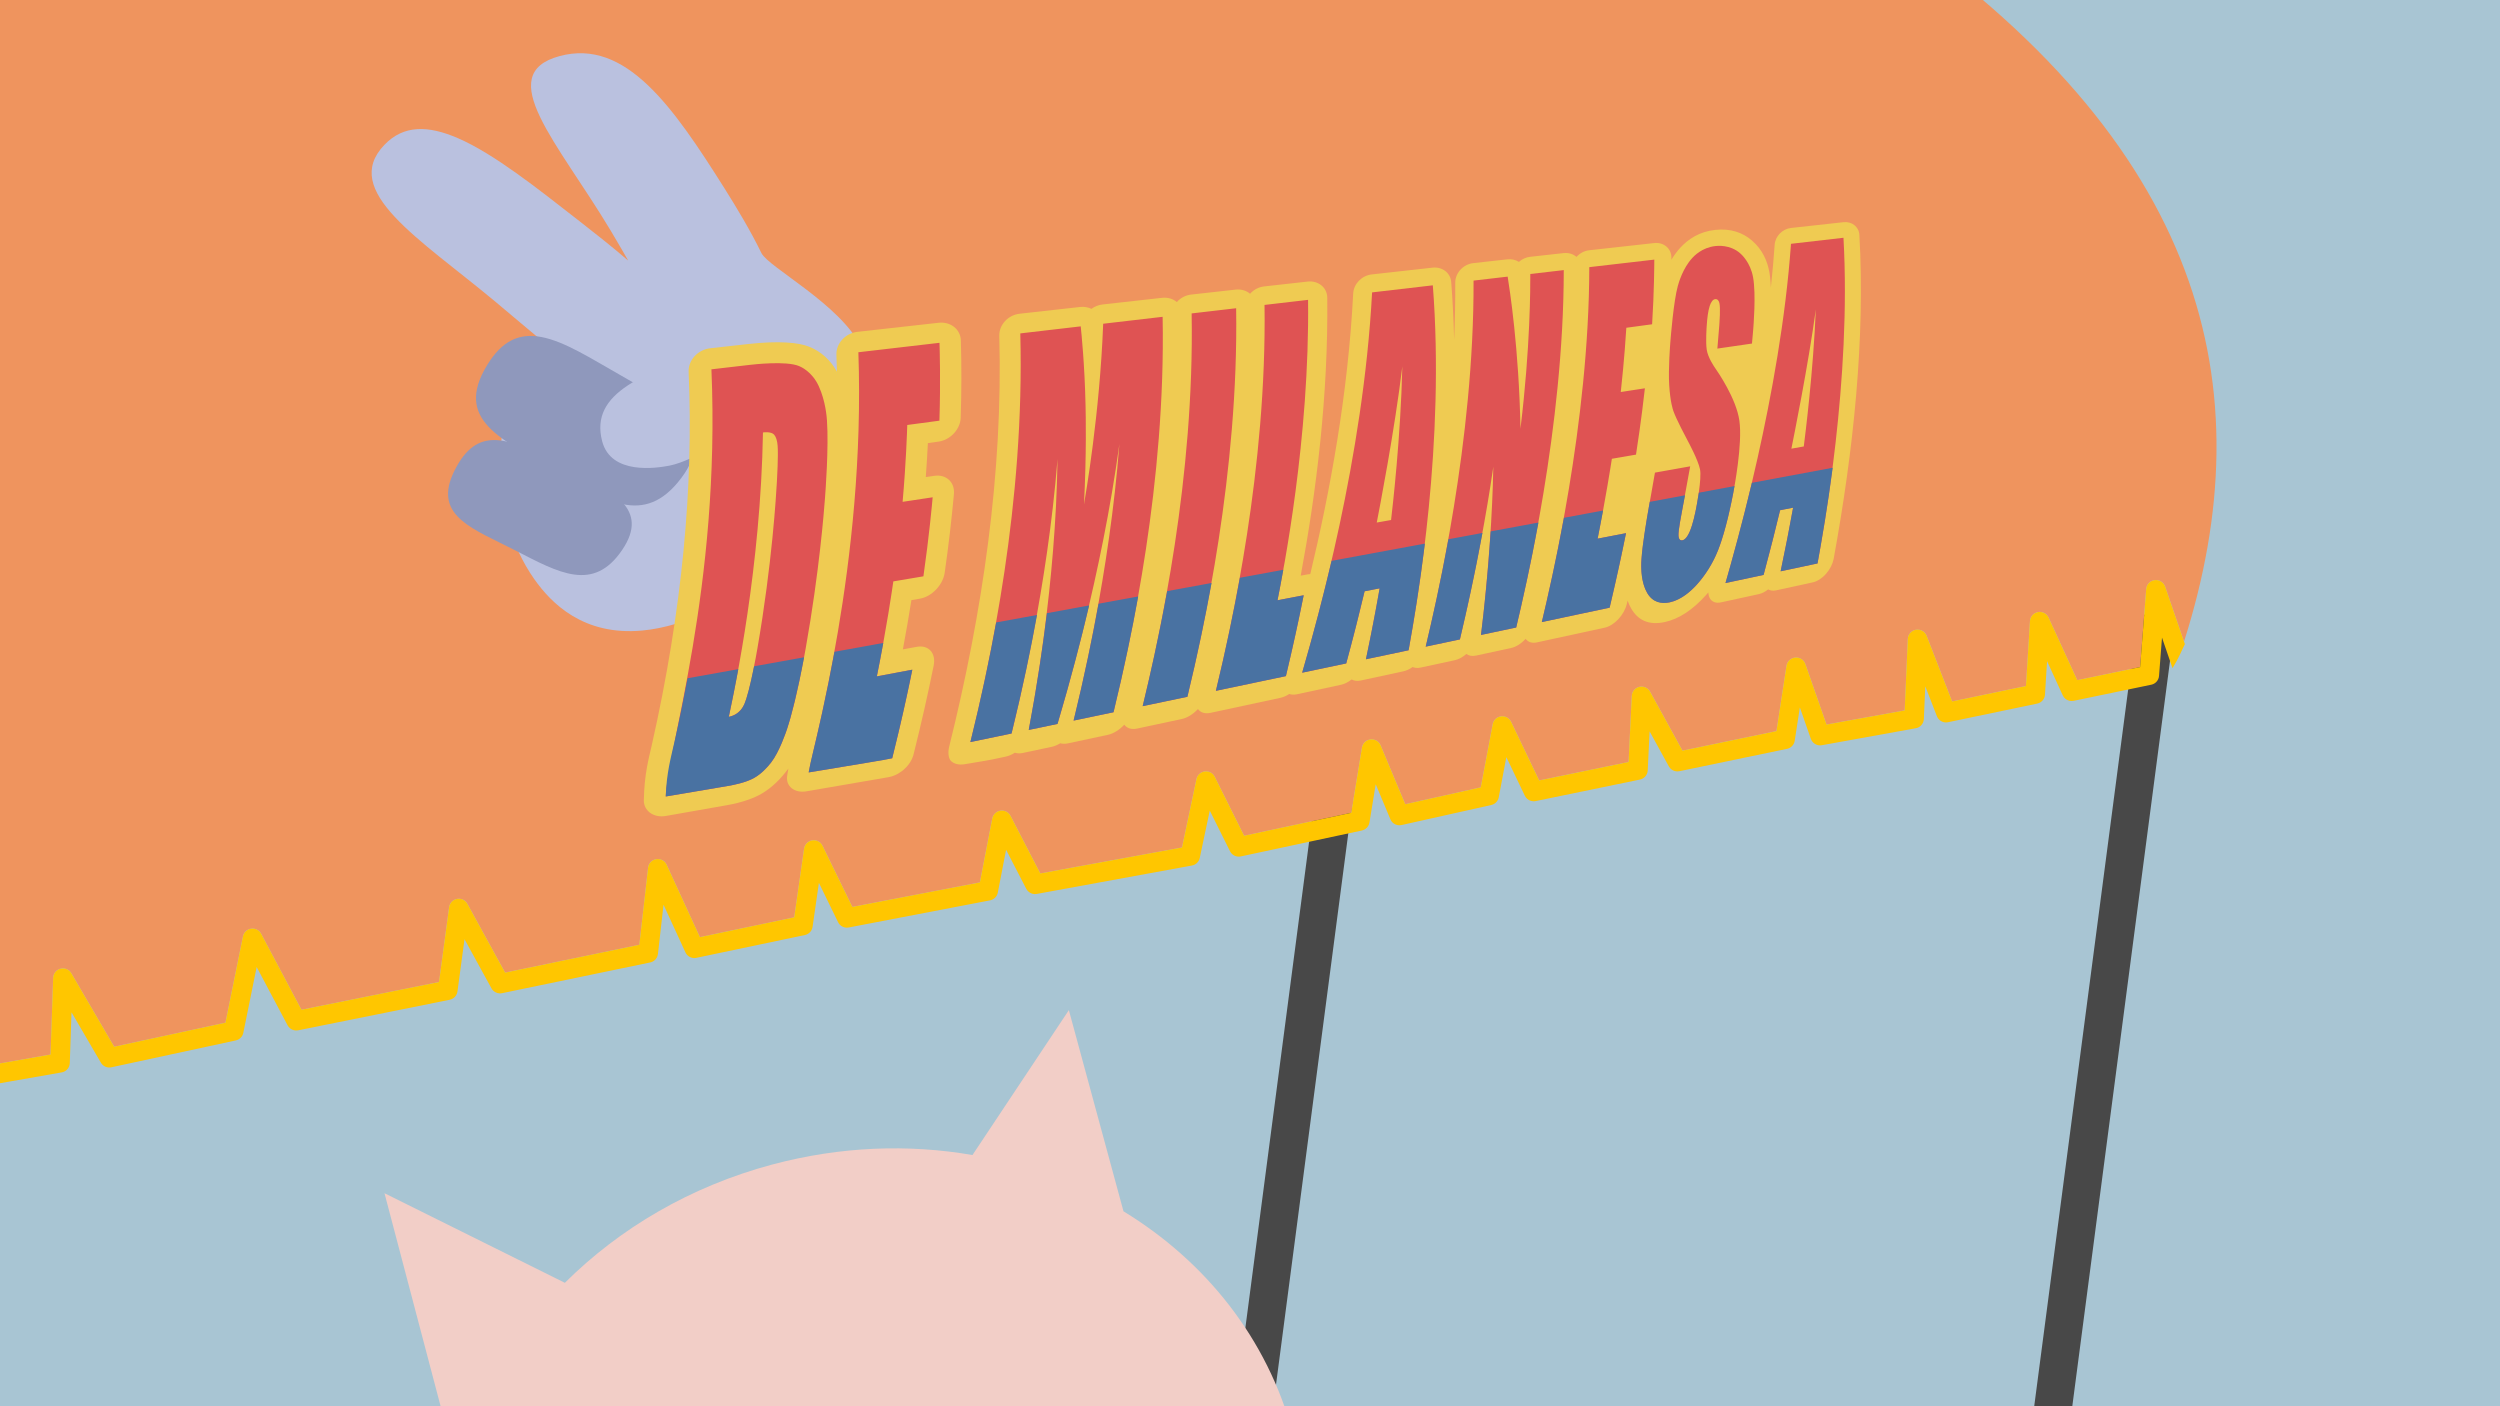 <?xml version="1.0" encoding="UTF-8" standalone="no"?><!DOCTYPE svg PUBLIC "-//W3C//DTD SVG 1.1//EN" "http://www.w3.org/Graphics/SVG/1.1/DTD/svg11.dtd"><svg width="100%" height="100%" viewBox="0 0 1920 1080" version="1.1" xmlns="http://www.w3.org/2000/svg" xmlns:xlink="http://www.w3.org/1999/xlink" xml:space="preserve" xmlns:serif="http://www.serif.com/" style="fill-rule:evenodd;clip-rule:evenodd;stroke-linejoin:round;stroke-miterlimit:2;"><rect x="-55.518" y="-40.179" width="2006.2" height="1150.84" style="fill:#a8c5d3;"/><path d="M1640.63,482.307c1.04,-7.935 8.327,-13.532 16.262,-12.492c7.935,1.04 13.532,8.327 12.492,16.262l-89.794,684.905c-1.04,7.935 -8.327,13.532 -16.262,12.492c-7.935,-1.04 -13.532,-8.327 -12.492,-16.262l89.794,-684.905Z" style="fill:#484848;"/><path d="M1029.62,461.633c1.04,-7.935 8.327,-13.533 16.262,-12.492c7.935,1.04 13.532,8.327 12.492,16.261l-89.794,684.905c-1.04,7.935 -8.327,13.533 -16.262,12.492c-7.935,-1.04 -13.532,-8.326 -12.492,-16.261l89.794,-684.905Z" style="fill:#484848;"/><path d="M1677.33,492.769c62.216,-195.565 16.452,-382.262 -232.713,-552.255l-1470.15,22.921l-58.422,826.596l3.981,40.683l118.782,-20.847l2.016,-58.887c0.114,-3.339 2.423,-6.2 5.663,-7.016c3.239,-0.816 6.628,0.609 8.311,3.495l32.894,56.408l85.451,-18.452l13.446,-66.265c0.63,-3.104 3.141,-5.478 6.276,-5.932c3.134,-0.453 6.216,1.111 7.7,3.909l30.934,58.333l105.676,-21.3l7.749,-57.442c0.434,-3.209 2.878,-5.779 6.062,-6.371c3.184,-0.592 6.389,0.927 7.947,3.766l28.991,52.842l103.084,-21.385l6.707,-59.185c0.379,-3.345 2.941,-6.028 6.265,-6.561c3.325,-0.532 6.597,1.215 8.002,4.275l25.552,55.612l72.421,-15.219l7.585,-52.748c0.469,-3.26 3.009,-5.832 6.263,-6.342c3.253,-0.51 6.459,1.163 7.902,4.123l22.902,46.971l97.946,-18.811l9.506,-49.091c0.607,-3.135 3.133,-5.542 6.293,-5.998c3.161,-0.455 6.264,1.141 7.731,3.978l22.869,44.21l108.828,-19.926l11.1,-52.505c0.66,-3.122 3.224,-5.485 6.389,-5.888c3.166,-0.404 6.24,1.24 7.663,4.096l22.548,45.281l82.28,-17.614l8.225,-50.125c0.541,-3.301 3.203,-5.844 6.525,-6.235c3.322,-0.39 6.502,1.467 7.794,4.552l18.934,45.212l57.98,-12.958l9.176,-48.49c0.603,-3.185 3.185,-5.623 6.399,-6.042c3.215,-0.419 6.336,1.275 7.735,4.199l21.546,45.011l68.674,-14.165l2.452,-50.759c0.162,-3.353 2.533,-6.191 5.804,-6.946c3.272,-0.755 6.646,0.756 8.262,3.699l24.867,45.296l72.18,-15.011l7.71,-50.148c0.523,-3.403 3.296,-6.012 6.724,-6.329c3.428,-0.316 6.631,1.742 7.768,4.991l16.258,46.453l60.015,-10.841l2.407,-54.881c0.156,-3.545 2.774,-6.496 6.275,-7.072c3.501,-0.576 6.927,1.38 8.21,4.688l19.535,50.364l56.712,-11.845l3.089,-49.88c0.213,-3.433 2.733,-6.281 6.114,-6.91c3.381,-0.629 6.757,1.122 8.19,4.249l22.013,48.034l48.273,-10.022l4.662,-59.925c0.276,-3.545 3.004,-6.41 6.531,-6.858c3.528,-0.449 6.886,1.642 8.04,5.006l14.491,42.229Z" style="fill:#ef945e;"/><g><g><g><g><g><path d="M661.302,266.383c-15.66,-32.386 -71.292,-61.251 -76.523,-72.021c-8.319,-17.13 -19.092,-34.973 -28.132,-49.329c-39.696,-63.038 -76.064,-115.738 -126.942,-101.942c-51.552,13.979 -1.092,66.579 39.221,133.878c5.875,9.809 11.381,19.441 13.502,23.152c-12.156,-10.495 -26.037,-21.43 -37.326,-30.214c-31.783,-24.73 -65.372,-51.642 -93.436,-63.79c-22.871,-9.899 -41.679,-10.289 -56.442,5.119c-34.028,35.512 26.747,71.792 85.258,120.5c12.561,10.458 25.082,21.203 35.72,29.986c-42.026,51.856 -41.858,131.75 -5.968,182.919c13.139,18.731 37.886,43.786 83.034,39.612c33.541,-3.101 70.215,-21.705 102.892,-48.671c42.49,-35.064 71.301,-78.556 70.035,-120.201c-0.274,-9.024 0.686,-37.46 -4.893,-48.998Z" style="fill:#bac1df;"/><path d="M374.252,280.176c11.21,-18.247 24.174,-24.639 41.544,-21.349c17.804,3.372 38.097,16.49 59.749,28.755c42.354,23.99 75.14,42.994 47.667,79.559c-28.632,38.107 -58.86,17.348 -97.505,-5.954c-39.569,-23.86 -77.78,-38.157 -51.455,-81.011Z" style="fill:#8f98bc;"/><path d="M598.386,316.805c-4.055,-20.144 -8.88,-42.724 -15.705,-61.414c-9.642,3.356 -20.909,7.541 -31.72,11.347c-55.977,19.701 -98.325,34.46 -88.502,72.125c6.81,26.109 41.744,20.679 51.737,18.728c20.174,-3.937 53.998,-27.388 84.19,-40.786Z" style="fill:#bac1df;"/><path d="M350.591,358.456c8.728,-15.817 19.119,-21.804 33.077,-20.275c14.892,1.631 32.235,11.632 51.027,20.861c35.896,17.629 64.527,31.638 43.151,63.283c-22.139,32.774 -48.69,17.557 -81.908,0.494c-32.21,-16.544 -62.244,-26.068 -48.354,-58.272c0.69,-1.599 1.7,-3.721 3.007,-6.091Z" style="fill:#8f98bc;"/></g><path d="M605.461,590.273l-0.064,0.087c-5.481,7.355 -11.954,14.167 -20.27,19.066c-5.634,3.32 -14.387,6.774 -27.085,9.003c-15.577,2.745 -31.153,5.49 -46.729,8.235c-9.244,1.636 -17.009,-3.923 -16.853,-12.095c0.371,-20.142 3.859,-32.341 5.993,-41.783c23.643,-104.615 32.232,-199.726 28.415,-287.115c-0.398,-8.991 6.969,-17.137 16.657,-18.216c9.747,-1.087 19.495,-2.173 29.242,-3.26c23.334,-2.601 38.678,-1.176 46.726,2.107c8.822,3.598 16.137,9.864 21.264,19.134c-0.147,-6.495 -0.346,-11.913 -0.385,-12.948c-0.321,-8.708 6.825,-16.595 16.155,-17.636c20.793,-2.322 41.585,-4.643 62.378,-6.965c9.036,-1.009 16.762,4.959 17.023,13.479c0.561,18.437 0.583,38.481 -0.116,59.507c-0.295,8.804 -7.991,17.037 -16.998,18.291c-2.734,0.381 -5.467,0.761 -8.201,1.141c-0.4,8.247 -0.956,17.387 -1.599,26.102c2.207,-0.324 4.415,-0.648 6.622,-0.972c8.991,-1.32 15.802,4.886 14.979,14.003c-1.685,18.666 -4.023,39.056 -7.089,60.421c-1.349,9.388 -9.912,18.334 -18.93,19.898c-2.211,0.383 -4.421,0.766 -6.632,1.149c-1.876,11.868 -4.134,24.963 -6.556,37.82c3.561,-0.654 7.121,-1.308 10.682,-1.963c9.015,-1.656 14.92,4.767 12.964,14.477c-4.187,20.772 -9.295,43.616 -15.32,67.682c-0.228,0.908 -1.456,6.878 -7.81,12.276c-0.922,0.783 -5.373,4.611 -11.608,5.679c-20.99,3.617 -41.979,7.235 -62.969,10.853c-9.072,1.574 -15.971,-3.844 -14.823,-11.76c0.418,-2.88 0.854,-5.242 0.937,-5.697Z" style="fill:#efcb52;"/><path d="M863.46,556.559c-3.706,3.966 -8.274,6.856 -12.602,7.781c-10.244,2.188 -20.489,4.375 -30.734,6.563c-2.381,0.508 -4.373,0.349 -5.824,-0.086c-2.266,1.391 -4.556,2.301 -6.557,2.727c-7.376,1.572 -14.753,3.144 -22.129,4.716c-2.496,0.532 -4.621,0.35 -6.197,-0.181c-2.424,1.54 -4.882,2.54 -7.035,2.998c-11.366,2.419 -11.359,2.442 -15.786,3.191c-5.198,0.876 -10.396,1.752 -15.594,2.628c-4.833,0.817 -8.617,-0.372 -10.773,-2.629c-1.516,-1.587 -2.537,-5.697 -1.216,-10.998c25.434,-102.393 41.375,-209.809 38.445,-315.343c-0.241,-8.387 6.652,-15.981 15.585,-16.979c15.485,-1.73 30.97,-3.459 46.455,-5.189c3.182,-0.356 6.272,0.23 8.745,1.44c2.445,-1.818 5.466,-3.027 8.525,-3.369c15.235,-1.701 30.47,-3.403 45.705,-5.104c4.4,-0.492 8.463,0.811 11.33,3.247c2.732,-3.109 6.659,-5.256 10.974,-5.738c11.407,-1.273 22.815,-2.546 34.222,-3.819c4.299,-0.48 8.27,0.797 11.067,3.19c2.684,-3.051 6.533,-5.154 10.753,-5.625c11.159,-1.245 22.318,-2.489 33.477,-3.734c8.114,-0.905 14.946,4.543 15.04,12.322c0.853,74.995 -8.351,148.946 -20.385,213.544c1.79,-0.334 3.579,-0.668 5.369,-1.002c1.012,-0.189 1.82,-0.22 1.979,-0.226c15.223,-63.543 29.049,-138.721 32.951,-215.474c0.375,-7.386 6.574,-13.793 14.262,-14.649c15.561,-1.733 31.122,-3.465 46.683,-5.198c7.402,-0.823 13.779,3.93 14.334,11.005c1.051,13.475 1.855,28.541 2.232,44.325c0.695,-15.648 0.947,-30.526 0.873,-43.768c-0.043,-7.46 6.11,-14.181 13.882,-15.046c8.738,-0.971 17.476,-1.942 26.213,-2.913c3.28,-0.364 6.421,0.434 8.772,1.973c2.395,-2.151 5.501,-3.558 8.636,-3.906c8.572,-0.951 17.145,-1.903 25.717,-2.854c3.874,-0.43 7.418,0.746 9.893,2.933c2.453,-2.777 5.949,-4.69 9.735,-5.11c16.656,-1.844 33.313,-3.689 49.969,-5.534c7.205,-0.797 13.223,4.143 13.192,11.189l-0.009,1.628c2.112,-3.552 4.463,-6.645 6.796,-9.182c6.101,-6.634 14.617,-12.42 26.816,-13.741c11.984,-1.298 21.268,2.116 28.292,8.186c8.356,7.221 11.854,16.19 13.296,24.046c0.893,4.87 1.129,10.693 1.184,12.057c1.266,-11.737 2.243,-23.032 2.925,-32.9c0.451,-6.511 5.925,-12.147 12.551,-12.876c13.445,-1.479 26.889,-2.957 40.333,-4.436c6.398,-0.702 11.813,3.515 12.174,9.746c4.538,79.359 -4.519,165.394 -19.741,248.767c-0.69,3.765 -2.785,8.027 -5.865,11.522c-3.095,3.511 -6.823,5.838 -10.059,6.544c-9.458,2.062 -18.916,4.125 -28.374,6.187c-2.574,0.561 -4.622,0.091 -5.999,-0.772c-2.434,1.957 -4.955,3.16 -7.104,3.628c-9.766,2.128 -19.533,4.256 -29.3,6.384c-3.536,0.771 -6.463,-0.269 -8.096,-2.688c-0.814,-1.205 -1.391,-2.913 -1.476,-4.981l-1.927,2.201c-9.984,11.12 -20.522,18.137 -31.386,20.522c-12.758,2.801 -20.842,-1.66 -25.854,-10.267c-1.021,-1.754 -2.031,-3.899 -2.838,-6.154l-0.621,2.618c-1.997,8.391 -9.631,16.556 -16.887,18.133c-17.382,3.774 -34.763,7.548 -52.145,11.322c-3.923,0.851 -6.934,-0.341 -8.63,-2.743c-3.272,3.601 -7.293,6.197 -11.074,7.016c-9.024,1.956 -18.048,3.911 -27.071,5.866c-3.161,0.685 -5.696,0.022 -7.353,-1.252c-2.917,2.53 -6.089,4.163 -8.869,4.765c-8.772,1.897 -17.543,3.795 -26.315,5.693c-2.554,0.552 -4.64,0.233 -6.109,-0.435c-2.441,1.735 -4.928,2.82 -7.042,3.277c-10.94,2.363 -21.88,4.726 -32.821,7.088c-2.964,0.64 -5.343,0.141 -6.956,-0.816c-2.76,2.16 -5.668,3.54 -8.199,4.086c-11.297,2.434 -22.594,4.869 -33.891,7.303c-2.326,0.501 -4.345,0.313 -5.847,-0.236c-2.308,1.524 -4.639,2.493 -6.663,2.929c-17.955,3.859 -35.91,7.718 -53.865,11.577c-4.366,0.937 -7.721,-0.343 -9.614,-2.938c-3.623,3.9 -8.09,6.736 -12.316,7.642c-11.468,2.456 -22.937,4.913 -34.405,7.369c-4.465,0.956 -7.895,-0.344 -9.829,-2.983Z" style="fill:#efcb52;"/><path d="M546.371,283.641c9.734,-1.13 19.469,-2.26 29.204,-3.39c3.037,-0.353 28.032,-3.256 38.011,0.852c1.321,0.543 10.045,4.134 15.243,15.526c5.267,11.546 6.118,23.924 6.279,26.271c1.433,20.849 -1.17,55.055 -1.53,59.779c-0.721,9.444 -4.284,56.086 -14.794,115.195c-0.925,5.191 -7.344,41.236 -14.374,62.107c-0.804,2.386 -5.912,17.546 -12.218,25.627c-6.281,8.051 -11.92,11.213 -13.011,11.825c-1.6,0.897 -7.083,3.971 -20.438,6.224c-15.818,2.681 -31.635,5.361 -47.453,8.042c1.312,-36.222 42.198,-160.595 35.081,-328.058Zm39.589,48.482c-1.758,103.154 -21.251,195.061 -26.246,218.397c1.019,-0.193 8.407,-1.592 11.971,-9.803c4.321,-9.957 9.354,-38.967 9.975,-42.545c11.429,-65.977 14.4,-117.821 15.003,-128.338c0.125,-2.191 1.142,-20.035 0.556,-27.574c-0.292,-3.753 -1.192,-6.75 -2.706,-8.455c-2.229,-2.511 -7.867,-1.772 -8.553,-1.682Zm73.268,-61.596c20.766,-2.417 41.533,-4.834 62.3,-7.251c0.151,4.772 0.927,29.391 -0.059,59.795c-8.229,1.106 -16.459,2.212 -24.689,3.319c-0.15,4.751 -0.916,29.058 -3.578,59.018c7.695,-1.165 15.389,-2.33 23.084,-3.495c-0.442,4.919 -2.685,29.885 -7.105,60.703c-7.703,1.298 -15.405,2.596 -23.107,3.893c-0.856,5.957 -5.152,35.857 -12.661,72.957c9.083,-1.711 18.167,-3.422 27.25,-5.134c-1.123,5.557 -6.763,33.481 -15.437,68.005c-7.189,1.487 -63.116,10.7 -64.16,10.874c3.268,-19.792 43.835,-160.574 38.162,-322.684Zm233.667,-27.222c2.463,127.001 -24.126,247.829 -37.71,303.702c-10.225,2.134 -20.449,4.268 -30.673,6.402c5.319,-21.757 27.537,-112.887 35.187,-212.478c-13.788,101.569 -41.33,194.152 -47.543,215.054c-7.361,1.533 -14.722,3.066 -22.083,4.599c4.336,-23.045 20.725,-111.253 22.108,-208.075c-7.848,99.026 -29.929,188.979 -35.311,210.822c-10.539,2.189 -21.077,4.379 -31.616,6.569c15.273,-61.684 41.813,-183.514 38.337,-313.854c15.467,-1.803 30.934,-3.605 46.401,-5.408c0.501,4.793 3.041,29.072 3.71,60.929c0.138,6.068 0.839,37.042 -1.212,75.897c1.183,-6.993 12.167,-69.953 14.752,-138.837c15.217,-1.774 30.435,-3.548 45.653,-5.322Zm56.464,-6.582c1.977,126.138 -25.162,247.522 -37.446,298.416c-11.447,2.396 -22.894,4.792 -34.341,7.189c13.42,-55.364 39.86,-175.636 37.603,-301.62c11.394,-1.329 22.789,-2.657 34.184,-3.985Zm55.239,-6.438c1.304,106.353 -19.217,209.241 -23.468,230.725l20.096,-3.85c-1.005,5.056 -6.056,30.479 -13.651,62.095c-17.924,3.765 -35.848,7.53 -53.772,11.295c12.15,-50.461 39.135,-171.267 37.353,-296.368c11.147,-1.299 22.295,-2.598 33.442,-3.897Zm95.805,-11.155c9.393,120.315 -11.405,240.641 -18.6,280.265c-10.923,2.305 -21.847,4.611 -32.77,6.916c5.856,-27.703 9.758,-50.041 10.53,-54.46l-11.549,2.241c-1.067,4.506 -6.452,27.247 -14.113,55.41c-11.279,2.375 -22.557,4.75 -33.836,7.126c11.571,-39.884 47.007,-165.086 53.699,-292.07c15.546,-1.809 31.092,-3.619 46.639,-5.428Zm-32.063,180.236c1.079,-9.262 7.417,-63.714 8.646,-117.987c-5.906,49.306 -17.812,110.559 -19.635,119.937c-0,0 10.989,-1.95 10.989,-1.95Zm132.631,-191.925c-0.024,120.691 -29.415,244.534 -36.528,274.472c-9.012,1.908 -18.023,3.817 -27.034,5.725c8.287,-67.775 9.257,-118.685 9.456,-129.14c-1.586,10.984 -9.114,63.128 -25.654,132.567c-8.759,1.852 -17.518,3.704 -26.277,5.556c8.201,-34.454 37.254,-158.19 36.76,-281.131c8.73,-1.015 17.46,-2.03 26.19,-3.044c1.417,8.973 8.694,55.036 9.837,116.74c7.655,-62.851 7.572,-109.168 7.555,-118.761c8.565,-0.995 17.13,-1.989 25.695,-2.984Zm19.611,-2.276c16.643,-1.929 33.286,-3.858 49.929,-5.788c-0.015,3.984 -0.091,24.103 -1.682,49.658l-19.804,2.683c-0.245,3.982 -1.478,24.048 -4.273,49.343l18.524,-2.852c-0.46,4.126 -2.775,24.86 -6.828,50.937l-18.532,3.193c-0.773,4.99 -4.636,29.9 -10.943,61.35c7.269,-1.406 14.538,-2.811 21.807,-4.217c-0.935,4.65 -5.63,27.991 -12.585,57.221c-17.358,3.683 -34.717,7.366 -52.075,11.05c6.958,-29.29 36.299,-152.731 36.462,-272.578Zm124.938,58.684c-8.86,1.288 -17.721,2.577 -26.581,3.865l1.543,-18.661c0.094,-1.285 0.922,-12.64 0.022,-16.265c-0.639,-2.573 -1.999,-3.213 -3.244,-3.05c-1.762,0.229 -3.183,2.123 -4.201,5.243c-1.359,4.164 -1.916,9.798 -2.262,14.643c-0.107,1.487 -0.922,12.874 -0.041,18.815c0.846,6.178 5.981,13.521 6.605,14.414c1.738,2.499 16.005,23.015 18.464,40.086c2.569,17.842 -3.95,51.82 -4.756,56.022c-0.719,3.747 -5.388,28.08 -11.7,43.853c-5.857,14.637 -14.678,24.462 -16.106,26.051c-10.26,11.428 -19.13,13.332 -20.864,13.704c-1.4,0.3 -11.64,2.498 -17.287,-7.069c-0.813,-1.377 -5.606,-9.496 -4.422,-26.452c1.021,-14.618 6.456,-44.334 7.143,-48.089l3.171,-17.995c9.019,-1.608 18.038,-3.217 27.057,-4.826l-6.076,33.271c-0.299,1.533 -3.097,15.903 -2.911,19.841c0.163,3.433 1.789,3.945 3.085,3.687c2.099,-0.417 4.075,-3.285 5.485,-6.529c0.504,-1.158 2.643,-6.077 4.793,-17.023c0.458,-2.336 4.653,-23.694 3.16,-31.032c-1.559,-7.293 -8.692,-20.495 -9.539,-22.064c-0.906,-1.699 -8.588,-16.118 -10.829,-22.439c-0.48,-1.353 -2.446,-6.897 -3.282,-20.198c-0.765,-12.172 0.716,-30.832 0.926,-33.475c0.277,-3.494 2.445,-30.829 5.689,-42.534c0.615,-2.219 3.742,-13.508 11.082,-21.489c1.304,-1.419 7.365,-8.01 17.71,-9.185c1.538,-0.175 11.309,-1.284 19.092,5.554c0.965,0.848 7.834,6.884 9.92,18.427c2.36,13.073 0.299,37.786 0.03,41.014l-0.876,9.885Zm70.263,-81.25c6.187,109.209 -15.624,226.623 -19.923,250.119c-9.446,2.013 -18.893,4.026 -28.34,6.039c5.285,-24.952 8.873,-44.907 9.585,-48.866l-9.997,1.958c-0.966,4.032 -5.829,24.332 -12.675,49.695c-9.755,2.077 -19.51,4.154 -29.264,6.231c6.479,-22.577 42.239,-145.58 50.309,-260.531c13.435,-1.548 26.87,-3.097 40.305,-4.645Zm-30.481,160.279c1.048,-8.26 7.305,-57.596 9.245,-105.237c-5.751,42.552 -17.068,98.558 -18.761,106.938c-0,-0 9.516,-1.701 9.516,-1.701Z" style="fill:#df5353;"/><path d="M617.521,504.794c-4.796,25.658 -9.734,45.162 -13.111,55.187c-0.726,2.152 -5.911,17.544 -12.218,25.627c-3.277,4.2 -7.564,8.77 -13.011,11.825c-6.297,3.53 -15.166,5.334 -20.438,6.224c-15.818,2.681 -31.635,5.361 -47.453,8.042c0.682,-18.612 3.863,-29.356 6.796,-42.372c3.74,-16.6 7.13,-33.144 9.978,-48.428c12.99,-2.335 25.98,-4.669 38.969,-7.003c-2.136,11.542 -4.66,24.224 -7.319,36.624c3.604,-0.683 8.899,-2.725 11.971,-9.803c1.72,-3.964 4.389,-13.532 7.463,-29.002c12.791,-2.307 25.582,-4.614 38.373,-6.921Zm60.838,-11.008c-1.469,8.045 -3.227,17.194 -4.946,25.68c9.083,-1.711 18.167,-3.422 27.25,-5.134c-4.217,20.877 -9.363,43.83 -15.437,68.005c-9.551,1.976 -9.583,1.786 -64.16,10.874c1.611,-9.723 4.081,-17.226 10.34,-45.705c3.543,-16.117 6.759,-32.15 9.47,-46.933c12.494,-2.262 24.988,-4.525 37.483,-6.787Zm118.059,-21.484c-4.781,26.373 -11.14,56.95 -19.548,91.029c-10.539,2.189 -21.077,4.379 -31.616,6.569c8.522,-34.342 14.965,-65.203 19.807,-91.876c10.452,-1.907 20.905,-3.815 31.357,-5.722Zm40.044,-7.32c-6.251,26.539 -14.229,57.108 -24.306,91.003c-7.361,1.533 -14.722,3.066 -22.083,4.599c6.404,-33.947 10.86,-64.078 13.958,-89.672c10.81,-1.977 21.621,-3.954 32.431,-5.93Zm37.677,-6.903c-4.621,25.514 -10.781,55.393 -18.954,88.928c-10.225,2.134 -20.449,4.268 -30.673,6.402c8.255,-33.721 14.492,-63.872 19.18,-89.751c10.149,-1.86 20.298,-3.719 30.447,-5.579Zm56.334,-10.347c-4.582,25.28 -10.635,54.652 -18.56,87.407c-11.447,2.396 -22.894,4.792 -34.341,7.189c5.457,-22.456 12.445,-53.265 18.796,-88.328c11.368,-2.089 22.737,-4.179 34.105,-6.268Zm55.109,-10.149c-2.11,11.629 -4.08,21.556 -4.452,23.427c6.699,-1.283 13.397,-2.567 20.096,-3.85c-3.751,18.876 -8.313,39.874 -13.651,62.095c-17.924,3.765 -35.848,7.53 -53.772,11.295c7.869,-32.601 13.874,-61.778 18.416,-86.819c11.121,-2.049 22.242,-4.099 33.363,-6.148Zm245.562,-45.496c-1.985,10.708 -3.825,19.876 -4.171,21.602c7.269,-1.406 14.538,-2.811 21.807,-4.217c-3.45,17.155 -7.666,36.549 -12.585,57.221c-17.358,3.683 -34.717,7.366 -52.075,11.05c4.651,-19.544 11.03,-47.828 16.991,-80.072c10.011,-1.861 20.022,-3.723 30.033,-5.584Zm176.365,-32.861c-3.92,29.75 -8.424,55.915 -11.649,73.492c-9.446,2.013 -18.893,4.026 -28.34,6.039c3.719,-17.555 6.943,-34.169 9.585,-48.866c-3.332,0.652 -6.665,1.305 -9.997,1.958c-3.582,14.953 -7.858,31.851 -12.675,49.695c-9.755,2.077 -19.51,4.154 -29.264,6.231c5.371,-18.734 12.885,-45.988 20.291,-76.978c20.683,-3.857 41.366,-7.714 62.049,-11.571Zm-75.388,14.058c-0.081,0.455 -0.498,2.79 -1.052,5.677c-3.678,19.17 -7.806,34.123 -11.7,43.853c-3.984,9.956 -9.478,18.669 -16.106,26.051c-4.62,5.146 -11.88,11.776 -20.864,13.704c-6.522,1.399 -12.975,0.235 -17.287,-7.069c-4.691,-7.946 -4.976,-18.506 -4.422,-26.452c0.786,-11.25 3.335,-26.987 6.335,-43.638c9.022,-1.68 18.044,-3.36 27.066,-5.04c-0.165,0.884 -1.027,5.493 -2.106,11.039c-1.201,6.165 -3.084,16.187 -2.911,19.841c0.045,0.948 0.233,4.254 3.085,3.687c2.971,-0.59 5.106,-5.657 5.485,-6.529c2.608,-5.997 4.325,-14.643 4.793,-17.023c0.321,-1.637 1.423,-7.279 2.259,-12.991c9.142,-1.703 18.284,-3.407 27.425,-5.11Zm-237.8,44.202c-4.01,32.655 -8.801,61.399 -12.518,81.909c-10.923,2.305 -21.847,4.611 -32.77,6.916c4.089,-19.342 7.621,-37.804 10.53,-54.46c-3.85,0.747 -7.699,1.494 -11.549,2.241c-4.017,16.968 -8.766,35.754 -14.113,55.41c-11.279,2.375 -22.557,4.75 -33.836,7.126c9.365,-32.272 16.79,-61.14 22.596,-85.888c23.887,-4.418 47.773,-8.836 71.66,-13.254Zm44.207,-8.194c-6,32.664 -12.459,61.388 -17.317,81.773c-8.759,1.852 -17.518,3.704 -26.277,5.556c4.905,-20.563 11.419,-49.527 17.458,-82.483c8.712,-1.616 17.424,-3.231 26.136,-4.846Zm43.006,-7.984c-5.99,32.467 -12.408,60.932 -17.091,80.605c-9.012,1.908 -18.023,3.817 -27.034,5.725c2.4,-19.579 5.438,-47.619 7.439,-79.519c12.228,-2.27 24.457,-4.54 36.686,-6.811Z" style="fill:#4972a2;"/></g></g></g></g><path d="M350.54,1126.11c-12.925,47.286 -13.969,97.558 -0.725,147.065c43.229,161.593 222.419,254.239 399.902,206.759c177.484,-47.48 286.482,-217.221 243.253,-378.814c-19.632,-73.385 -67.305,-132.551 -130.125,-170.831l-41.962,-154.507l-74.029,111.282c-49.064,-8.516 -101.499,-6.69 -153.787,7.298c-62.943,16.839 -117.273,49.054 -159.254,90.83l-138.527,-68.804l55.254,209.722Z" style="fill:#f2cec7;"/><path d="M1668.48,513.175l-8.062,-23.492l-2.288,29.414c-0.133,1.708 -0.837,3.266 -1.934,4.47c-1.038,1.14 -2.429,1.961 -4.019,2.291l-59.642,12.383c-2.338,0.485 -4.694,-0.177 -6.417,-1.659c-0.8,-0.688 -1.463,-1.552 -1.925,-2.56l-12.048,-26.289l-1.595,25.749c-0.208,3.371 -2.645,6.187 -5.952,6.877l-68.536,14.315c-1.607,0.336 -3.218,0.129 -4.625,-0.508c-1.739,-0.787 -3.168,-2.231 -3.901,-4.121l-8.915,-22.985l-1.105,25.176c-0.083,1.897 -0.871,3.625 -2.125,4.91c-1.06,1.087 -2.454,1.857 -4.034,2.142l-72.21,13.043c-1.326,0.24 -2.644,0.114 -3.842,-0.312c-2.079,-0.739 -3.797,-2.383 -4.57,-4.591l-8.446,-24.133l-3.935,25.594c-0.476,3.094 -2.822,5.566 -5.886,6.203l-82.706,17.2c-1.12,0.233 -2.247,0.203 -3.308,-0.057c-1.996,-0.488 -3.758,-1.789 -4.794,-3.676l-14.753,-26.874l-1.451,30.034c-0.089,1.843 -0.844,3.526 -2.046,4.796c-1.028,1.086 -2.384,1.869 -3.93,2.188l-80.116,16.526c-2.441,0.503 -4.904,-0.244 -6.643,-1.872c-0.665,-0.623 -1.225,-1.375 -1.637,-2.236l-14.2,-29.665l-5.839,30.856c-0.557,2.942 -2.811,5.271 -5.734,5.925l-68.924,15.403c-2.172,0.486 -4.366,-0.026 -6.063,-1.265c-1.073,-0.784 -1.947,-1.859 -2.49,-3.157l-11.27,-26.911l-4.824,29.399c-0.305,1.857 -1.285,3.485 -2.688,4.619c-0.896,0.725 -1.966,1.248 -3.143,1.5l-92.973,19.903c-2.637,0.564 -5.311,-0.334 -7.074,-2.238c-0.476,-0.514 -0.885,-1.101 -1.21,-1.753l-15.544,-31.215l-7.687,36.359c-0.088,0.42 -0.211,0.826 -0.366,1.216c-0.942,2.375 -3.05,4.139 -5.621,4.61l-119.236,21.832c-2.447,0.448 -4.899,-0.35 -6.607,-2.027c-0.556,-0.546 -1.033,-1.185 -1.405,-1.905l-15.5,-29.964l-6.366,32.876c-0.27,1.399 -0.924,2.656 -1.849,3.659c-1.065,1.154 -2.488,1.971 -4.099,2.28l-108.569,20.852c-2.009,0.386 -4.023,-0.07 -5.631,-1.162c-1.056,-0.717 -1.936,-1.709 -2.525,-2.916l-14.726,-30.203l-4.859,33.792c-0.203,1.412 -0.796,2.698 -1.671,3.744c-1.056,1.262 -2.524,2.173 -4.211,2.528l-83.413,17.528c-2.724,0.573 -5.476,-0.414 -7.223,-2.441c-0.451,-0.523 -0.835,-1.115 -1.135,-1.767l-16.814,-36.596l-4.288,37.838c-0.242,2.135 -1.375,4.007 -3.036,5.218c-0.844,0.615 -1.824,1.06 -2.893,1.282l-113.832,23.614c-2.482,0.515 -4.999,-0.263 -6.75,-1.964c-0.526,-0.511 -0.983,-1.105 -1.349,-1.772l-20.698,-37.726l-5.417,40.153c-0.274,2.031 -1.354,3.808 -2.92,4.988c-0.877,0.661 -1.906,1.135 -3.031,1.361l-116.398,23.461c-2.226,0.448 -4.473,-0.141 -6.168,-1.496c-0.783,-0.626 -1.448,-1.416 -1.94,-2.343l-23.744,-44.775l-10.257,50.546c-0.278,1.369 -0.923,2.6 -1.83,3.586c-1.028,1.117 -2.391,1.92 -3.937,2.254l-95.563,20.636c-2.95,0.636 -5.969,-0.558 -7.693,-2.982c-0.131,-0.183 -0.254,-0.374 -0.369,-0.571l-22.55,-38.67l-1.335,39.004c-0.069,2.02 -0.938,3.855 -2.32,5.173c-1.043,0.994 -2.377,1.694 -3.879,1.958l-132.746,23.297c-0.876,0.154 -1.762,0.149 -2.619,-0.004c-1.156,-0.207 -2.26,-0.685 -3.215,-1.411c-1.663,-1.263 -2.724,-3.163 -2.927,-5.241l-5.2,-53.151c-0.403,-4.12 2.614,-7.792 6.734,-8.195c4.119,-0.403 7.791,2.615 8.194,6.734l4.413,45.095l118.782,-20.847l2.016,-58.887c0.114,-3.339 2.423,-6.2 5.663,-7.016c3.239,-0.816 6.628,0.609 8.311,3.495l32.894,56.408l85.451,-18.452l13.446,-66.265c0.63,-3.104 3.141,-5.478 6.276,-5.932c3.134,-0.453 6.216,1.111 7.7,3.909l30.934,58.333l105.676,-21.3l7.749,-57.442c0.434,-3.209 2.878,-5.779 6.062,-6.371c3.184,-0.592 6.389,0.927 7.947,3.766l28.991,52.842l103.084,-21.385l6.707,-59.185c0.379,-3.345 2.941,-6.028 6.265,-6.561c3.325,-0.532 6.597,1.215 8.002,4.275l25.552,55.612l72.421,-15.219l7.585,-52.748c0.469,-3.26 3.009,-5.832 6.263,-6.342c3.253,-0.51 6.459,1.163 7.902,4.123l22.902,46.971l97.946,-18.811l9.506,-49.091c0.607,-3.135 3.133,-5.542 6.293,-5.998c3.161,-0.455 6.264,1.141 7.731,3.978l22.869,44.21l108.828,-19.926l11.1,-52.505c0.66,-3.122 3.224,-5.485 6.389,-5.888c3.166,-0.404 6.24,1.24 7.663,4.096l22.548,45.281l82.28,-17.614l8.225,-50.125c0.541,-3.301 3.203,-5.844 6.525,-6.235c3.322,-0.39 6.502,1.467 7.794,4.552l18.934,45.212l57.98,-12.958l9.176,-48.49c0.603,-3.185 3.185,-5.623 6.399,-6.042c3.215,-0.419 6.336,1.275 7.735,4.199l21.546,45.011l68.674,-14.165l2.452,-50.759c0.162,-3.353 2.533,-6.191 5.804,-6.946c3.272,-0.755 6.646,0.756 8.262,3.699l24.867,45.296l72.18,-15.011l7.71,-50.148c0.523,-3.403 3.296,-6.012 6.724,-6.329c3.428,-0.316 6.631,1.742 7.768,4.991l16.258,46.453l60.015,-10.841l2.407,-54.881c0.156,-3.545 2.774,-6.496 6.275,-7.072c3.501,-0.576 6.927,1.38 8.21,4.688l19.535,50.364l56.712,-11.845l3.089,-49.88c0.213,-3.433 2.733,-6.281 6.114,-6.91c3.381,-0.629 6.757,1.122 8.19,4.249l22.013,48.034l48.273,-10.022l4.662,-59.925c0.276,-3.545 3.004,-6.41 6.531,-6.858c3.528,-0.449 6.886,1.642 8.04,5.006l15.143,44.129c-2.342,4.572 -4.638,10.668 -9.508,18.506Z" style="fill:#ffc600;"/></svg>
